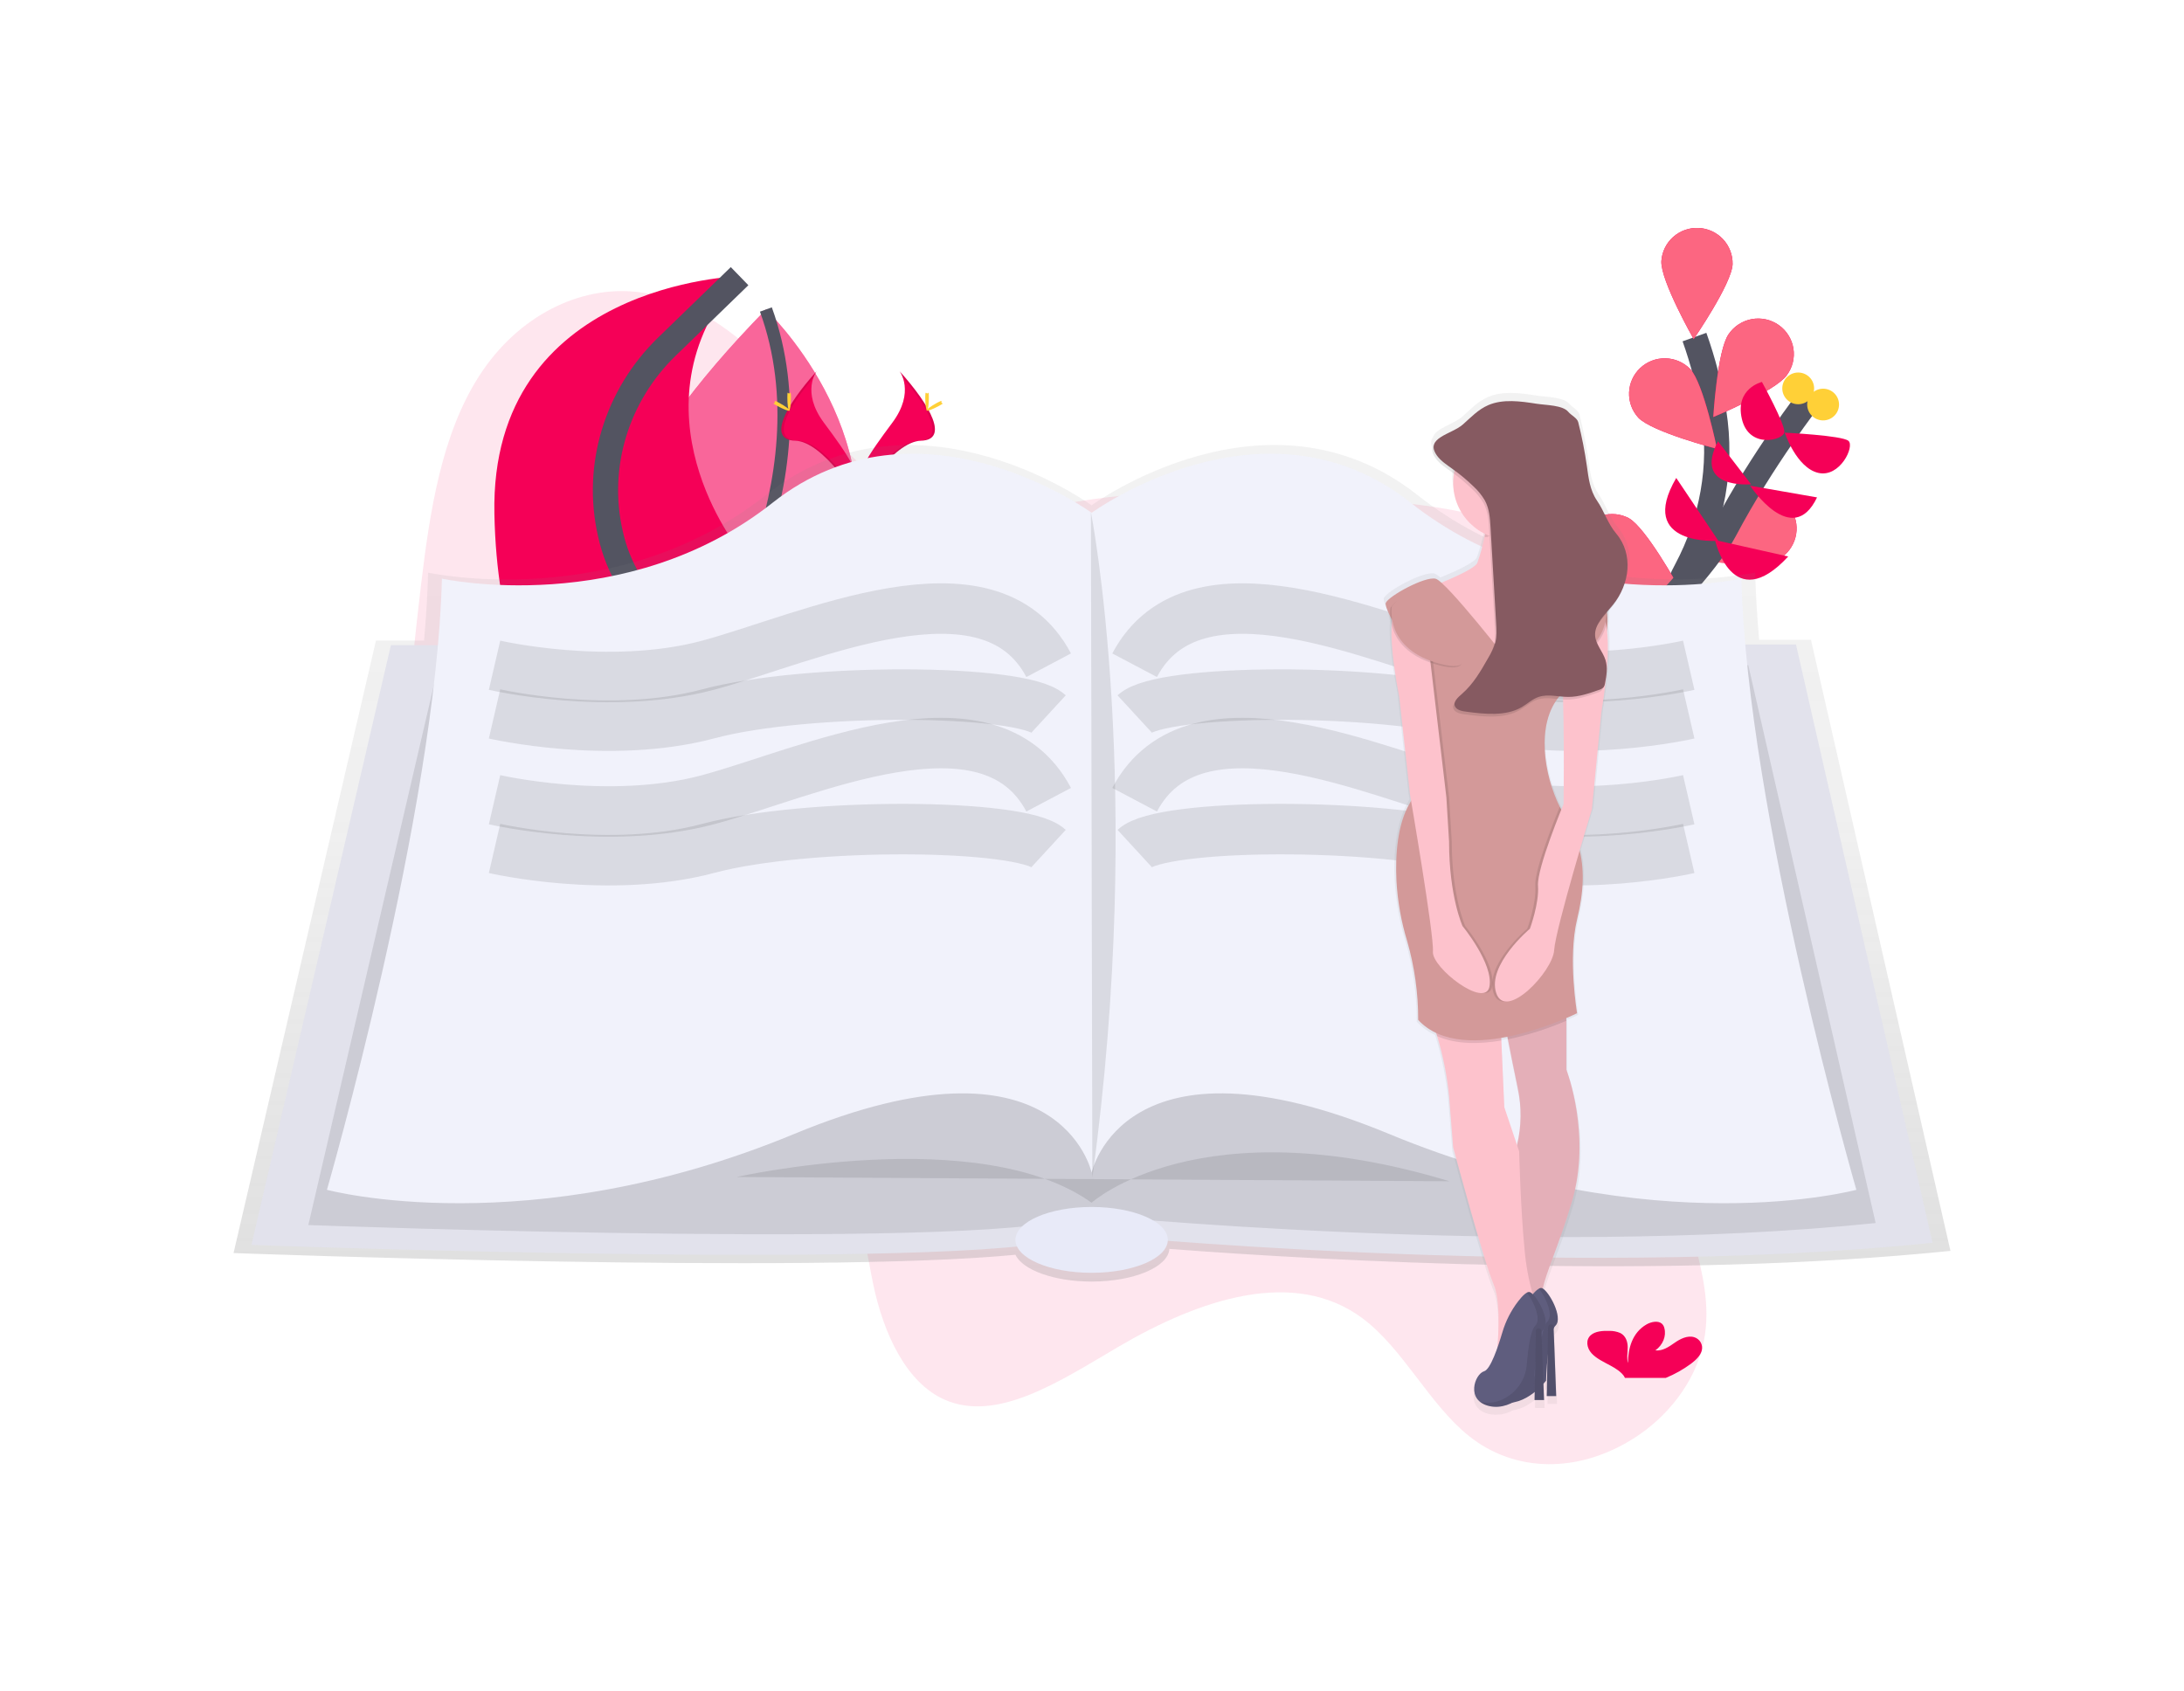 <svg width="173" height="134" viewBox="0 0 173 134" fill="none" xmlns="http://www.w3.org/2000/svg">
<g clip-path="url(#clip0)" filter="url(#filter0_d)">
<path opacity="0.1" d="M135.891 72.219C131.591 79.223 132.352 88.736 134.194 96.237C134.811 98.748 135.523 101.397 134.974 104.211C134.304 107.652 131.9 110.365 129.473 111.917C125.047 114.749 120.008 114.691 116.358 111.768C113.199 109.241 111.131 104.82 107.909 102.43C102.511 98.431 95.076 100.901 88.608 104.691C84.032 107.371 78.996 110.763 74.788 108.873C71.827 107.543 69.996 103.763 69.147 99.644C68.739 97.656 68.496 95.483 67.547 93.97C66.982 93.071 66.203 92.471 65.394 91.979C58.016 87.5 47.992 91.314 40.882 86.237C36.078 82.807 33.368 75.695 32.502 68.081C31.636 60.467 32.403 52.31 33.358 44.279C34.042 38.573 34.96 32.462 37.941 27.809C41.093 22.887 46.042 20.675 50.332 21.115C54.622 21.556 58.337 24.298 61.534 27.646C65.532 31.83 69.128 37.181 74.319 38.514C77.849 39.422 81.723 38.337 85.485 37.716C91.773 36.679 97.969 36.943 104.118 37.295C110.005 37.633 115.929 38.063 121.408 40.138C125.286 41.606 128.253 44.684 131.869 46.678C134.225 47.978 136.89 48.132 139.084 49.87C141.786 52.005 144.116 55.974 143.008 60.998C141.955 65.776 138.172 68.503 135.891 72.219Z" fill="#F50057"/>
<path d="M55.612 50.825C55.612 50.825 37.057 46.693 60.666 22.52C60.666 22.52 70.842 32.125 67.109 44.066C65.609 48.867 60.779 51.831 55.886 50.881L55.612 50.825Z" fill="#F50057"/>
<path opacity="0.4" d="M55.612 50.825C55.204 50.734 37.453 46.285 60.666 22.52C60.666 22.52 70.842 32.125 67.109 44.066C65.609 48.867 60.779 51.831 55.886 50.881L55.612 50.825Z" fill="white"/>
<path d="M55.857 50.962C55.857 50.962 65.658 36.258 60.668 22.52" stroke="#535461" stroke-miterlimit="10"/>
<path d="M131.942 65.101C131.942 65.101 128.744 52.278 133.59 43.148C135.625 39.317 136.434 34.951 135.754 30.67C135.428 28.64 134.915 26.643 134.223 24.705" stroke="#535461" stroke-width="2" stroke-miterlimit="10"/>
<path d="M137.243 18.934C137.176 20.487 134.161 24.866 134.161 24.866C134.161 24.866 131.533 20.246 131.6 18.693C131.646 17.958 131.98 17.271 132.53 16.778C133.08 16.286 133.802 16.028 134.54 16.059C135.279 16.091 135.976 16.41 136.481 16.947C136.987 17.485 137.26 18.198 137.243 18.934Z" fill="#F50057"/>
<path d="M141.538 27.728C140.635 28.995 135.713 31.04 135.713 31.04C135.713 31.04 136.029 25.739 136.932 24.471C137.143 24.161 137.414 23.896 137.729 23.692C138.044 23.488 138.397 23.348 138.767 23.281C139.137 23.215 139.517 23.222 139.884 23.304C140.251 23.385 140.599 23.539 140.905 23.756C141.212 23.973 141.472 24.248 141.67 24.567C141.869 24.885 142.001 25.239 142.06 25.61C142.119 25.98 142.103 26.358 142.013 26.721C141.923 27.085 141.761 27.427 141.537 27.728H141.538Z" fill="#F50057"/>
<path d="M140.702 42.409C139.281 43.048 133.996 42.34 133.996 42.34C133.996 42.34 136.955 37.923 138.377 37.282C139.056 36.992 139.824 36.979 140.513 37.246C141.203 37.513 141.76 38.038 142.064 38.71C142.369 39.381 142.397 40.145 142.142 40.836C141.887 41.528 141.37 42.093 140.702 42.409Z" fill="#F50057"/>
<path d="M137.558 53.376C136.266 54.245 130.937 54.435 130.937 54.435C130.937 54.435 133.104 49.584 134.397 48.714C135.018 48.312 135.772 48.169 136.498 48.316C137.223 48.463 137.862 48.887 138.277 49.498C138.691 50.109 138.848 50.858 138.714 51.583C138.579 52.308 138.164 52.952 137.558 53.376Z" fill="#F50057"/>
<path d="M129.777 31.093C130.847 32.223 136.007 33.564 136.007 33.564C136.007 33.564 134.953 28.359 133.882 27.23C133.364 26.704 132.659 26.401 131.92 26.387C131.18 26.373 130.464 26.649 129.926 27.155C129.388 27.661 129.071 28.357 129.043 29.093C129.015 29.83 129.279 30.548 129.777 31.093Z" fill="#F50057"/>
<path d="M126.264 43.959C127.625 44.713 132.947 44.462 132.947 44.462C132.947 44.462 130.383 39.807 129.02 39.05C128.368 38.707 127.607 38.632 126.9 38.84C126.193 39.048 125.595 39.524 125.236 40.165C124.876 40.806 124.782 41.561 124.974 42.27C125.166 42.98 125.629 43.586 126.264 43.959Z" fill="#F50057"/>
<path d="M124.572 56.934C125.785 57.91 131.078 58.554 131.078 58.554C131.078 58.554 129.335 53.531 128.122 52.559C127.538 52.108 126.799 51.903 126.065 51.988C125.33 52.073 124.658 52.441 124.194 53.014C123.729 53.587 123.508 54.318 123.579 55.051C123.65 55.784 124.007 56.46 124.572 56.934Z" fill="#F50057"/>
<path d="M137.243 18.934C137.176 20.487 134.161 24.866 134.161 24.866C134.161 24.866 131.533 20.246 131.6 18.693C131.646 17.958 131.98 17.271 132.53 16.778C133.08 16.286 133.802 16.028 134.54 16.059C135.279 16.091 135.976 16.41 136.481 16.947C136.987 17.485 137.26 18.198 137.243 18.934Z" fill="#FC6681"/>
<path d="M141.538 27.728C140.635 28.995 135.713 31.04 135.713 31.04C135.713 31.04 136.029 25.739 136.932 24.471C137.143 24.161 137.414 23.896 137.729 23.692C138.044 23.488 138.397 23.348 138.767 23.281C139.137 23.215 139.517 23.222 139.884 23.304C140.251 23.385 140.599 23.539 140.905 23.756C141.212 23.973 141.472 24.248 141.67 24.567C141.869 24.885 142.001 25.239 142.06 25.61C142.119 25.98 142.103 26.358 142.013 26.721C141.923 27.085 141.761 27.427 141.537 27.728H141.538Z" fill="#FC6681"/>
<path d="M140.702 42.409C139.281 43.048 133.996 42.34 133.996 42.34C133.996 42.34 136.955 37.923 138.377 37.282C139.056 36.992 139.824 36.979 140.513 37.246C141.203 37.513 141.76 38.038 142.064 38.71C142.369 39.381 142.397 40.145 142.142 40.836C141.887 41.528 141.37 42.093 140.702 42.409Z" fill="#FC6681"/>
<path d="M137.558 53.376C136.266 54.245 130.937 54.435 130.937 54.435C130.937 54.435 133.104 49.584 134.397 48.714C135.018 48.312 135.772 48.169 136.498 48.316C137.223 48.463 137.862 48.887 138.277 49.498C138.691 50.109 138.848 50.858 138.714 51.583C138.579 52.308 138.164 52.952 137.558 53.376Z" fill="#FC6681"/>
<path d="M129.777 31.093C130.847 32.223 136.007 33.564 136.007 33.564C136.007 33.564 134.953 28.359 133.882 27.23C133.364 26.704 132.659 26.401 131.92 26.387C131.18 26.373 130.464 26.649 129.926 27.155C129.388 27.661 129.071 28.357 129.043 29.093C129.015 29.83 129.279 30.548 129.777 31.093Z" fill="#FC6681"/>
<path d="M126.264 43.959C127.625 44.713 132.947 44.462 132.947 44.462C132.947 44.462 130.383 39.807 129.02 39.05C128.368 38.707 127.607 38.632 126.9 38.84C126.193 39.048 125.595 39.524 125.236 40.165C124.876 40.806 124.782 41.561 124.974 42.27C125.166 42.98 125.629 43.586 126.264 43.959Z" fill="#FC6681"/>
<path d="M124.572 56.934C125.785 57.91 131.078 58.554 131.078 58.554C131.078 58.554 129.335 53.531 128.122 52.559C127.538 52.108 126.799 51.903 126.065 51.988C125.33 52.073 124.658 52.441 124.194 53.014C123.729 53.587 123.508 54.318 123.579 55.051C123.65 55.784 124.007 56.46 124.572 56.934Z" fill="#FC6681"/>
<path d="M120.235 56.818C120.235 56.818 133.647 45.625 136.628 39.98C139.609 34.335 143.408 29.473 143.408 29.473" stroke="#535461" stroke-width="2" stroke-miterlimit="10"/>
<path d="M141.649 42.089L135.848 40.785C135.848 40.785 137.215 46.881 141.649 42.089Z" fill="#F50057"/>
<path d="M132.779 35.865L136.118 40.846C136.118 40.846 129.594 41.318 132.779 35.865Z" fill="#F50057"/>
<path d="M143.932 37.407L138.628 36.48C138.628 36.48 141.961 41.528 143.932 37.407Z" fill="#F50057"/>
<path d="M136.088 32.959L138.706 36.367C138.706 36.367 134.072 36.802 136.088 32.959Z" fill="#F50057"/>
<path d="M141.372 32.279C141.372 32.279 145.892 32.494 146.416 32.923C146.939 33.353 145.742 35.872 144.02 35.462C142.297 35.051 141.372 32.279 141.372 32.279Z" fill="#F50057"/>
<path d="M139.566 28.26C139.566 28.26 141.411 31.608 141.341 32.245C141.272 32.881 138.531 33.597 137.976 31.183C137.421 28.77 139.566 28.26 139.566 28.26Z" fill="#F50057"/>
<path d="M145.615 30.43C145.826 29.769 145.458 29.063 144.794 28.854C144.13 28.644 143.421 29.011 143.211 29.672C143.001 30.333 143.369 31.039 144.033 31.248C144.696 31.458 145.405 31.091 145.615 30.43Z" fill="#FFD037"/>
<path d="M143.642 29.149C143.852 28.488 143.485 27.782 142.821 27.573C142.157 27.363 141.448 27.729 141.238 28.391C141.028 29.052 141.395 29.758 142.059 29.967C142.723 30.176 143.432 29.81 143.642 29.149Z" fill="#FFD037"/>
<path d="M59.969 59.693C59.969 59.693 65.392 55.674 58.582 41.609C58.582 41.609 49.503 30.432 58.582 19.883C58.582 19.883 38.785 20.385 39.163 38.72C39.541 57.055 49.062 59.693 49.062 59.693H59.969Z" fill="#F50057"/>
<path d="M54.905 59.693C54.905 59.693 53.54 50.023 49.883 44.12C49.16 42.926 48.641 41.622 48.346 40.26C47.124 34.906 48.866 29.308 52.815 25.476L58.584 19.879" stroke="#535461" stroke-width="2" stroke-miterlimit="10"/>
<path d="M71.262 27.412C71.262 27.412 72.508 29.035 70.687 31.483C68.866 33.932 67.365 36.005 67.972 37.527C67.972 37.527 70.718 32.978 72.954 32.914C75.19 32.85 73.721 30.147 71.262 27.412Z" fill="#F50057"/>
<path opacity="0.1" d="M71.262 27.412C71.37 27.569 71.455 27.74 71.514 27.921C73.696 30.473 74.857 32.855 72.761 32.915C70.808 32.97 68.465 36.449 67.904 37.327C67.922 37.395 67.945 37.461 67.971 37.527C67.971 37.527 70.717 32.978 72.953 32.914C75.189 32.85 73.721 30.147 71.262 27.412Z" fill="black"/>
<path d="M73.577 29.479C73.577 30.05 73.513 30.512 73.433 30.512C73.354 30.512 73.29 30.049 73.29 29.479C73.29 28.909 73.37 29.176 73.45 29.176C73.529 29.176 73.577 28.909 73.577 29.479Z" fill="#FFD037"/>
<path d="M74.372 30.161C73.867 30.434 73.43 30.599 73.392 30.53C73.354 30.461 73.731 30.183 74.234 29.909C74.737 29.636 74.539 29.835 74.577 29.909C74.615 29.983 74.875 29.887 74.372 30.161Z" fill="#FFD037"/>
<path d="M64.685 27.412C64.685 27.412 63.439 29.035 65.26 31.483C67.081 33.932 68.581 36.005 67.975 37.527C67.975 37.527 65.228 32.978 62.992 32.914C60.757 32.85 62.223 30.147 64.685 27.412Z" fill="#F50057"/>
<path opacity="0.1" d="M64.684 27.412C64.577 27.569 64.492 27.74 64.432 27.921C62.251 30.473 61.089 32.855 63.185 32.915C65.138 32.97 67.481 36.449 68.043 37.327C68.024 37.395 68.002 37.461 67.976 37.527C67.976 37.527 65.225 32.977 62.99 32.915C60.754 32.854 62.223 30.147 64.684 27.412Z" fill="black"/>
<path d="M62.367 29.479C62.367 30.05 62.431 30.512 62.511 30.512C62.59 30.512 62.654 30.049 62.654 29.479C62.654 28.909 62.574 29.176 62.494 29.176C62.415 29.176 62.367 28.909 62.367 29.479Z" fill="#FFD037"/>
<path d="M61.572 30.161C62.077 30.434 62.514 30.599 62.552 30.53C62.59 30.461 62.213 30.183 61.71 29.909C61.207 29.636 61.404 29.835 61.367 29.909C61.329 29.983 61.069 29.887 61.572 30.161Z" fill="#FFD037"/>
<path d="M154.5 97.101L143.452 48.691H139.348C139.184 46.841 139.074 45.049 139.032 43.361C139.032 43.361 124.153 46.604 112.286 37.223C100.42 27.842 86.47 38.034 86.47 38.034L86.415 37.995V37.976V38C85.447 37.317 72.083 28.196 60.657 37.23C48.796 46.611 33.911 43.369 33.911 43.369C33.869 45.078 33.758 46.885 33.59 48.753H29.782L18.5 97.275C18.5 97.275 64.363 98.986 80.434 97.409C81.011 98.622 83.495 99.533 86.471 99.533C89.815 99.533 92.535 98.382 92.63 96.946C105.14 97.894 132.06 99.41 154.5 97.101Z" fill="url(#paint0_linear)"/>
<path d="M30.964 49.116L19.919 96.629C19.919 96.629 80.721 98.897 85.617 95.722C85.617 95.722 123.363 99.521 153.081 96.459L142.264 49.06L30.964 49.116Z" fill="#E2E2EC"/>
<path opacity="0.1" d="M34.722 50.758L24.424 95.055C24.424 95.055 81.112 97.17 85.677 94.21C85.677 94.21 120.868 97.751 148.575 94.897L138.487 50.705L34.722 50.758Z" fill="black"/>
<path d="M137.938 43.844C137.938 43.844 123.363 47.019 111.749 37.834C100.135 28.648 86.471 38.627 86.471 38.627C86.471 38.627 72.808 28.648 61.194 37.834C49.58 47.019 35.005 43.844 35.005 43.844C34.546 62.327 25.897 92.264 25.897 92.264C25.897 92.264 41.837 96.573 62.903 87.842C83.968 79.111 86.472 90.904 86.472 90.904C86.472 90.904 88.977 79.11 110.042 87.842C131.107 96.574 147.047 92.264 147.047 92.264C147.047 92.264 138.393 62.327 137.938 43.844Z" fill="#F1F2FB"/>
<path opacity="0.1" d="M58.348 91.247C58.348 91.247 77.591 86.938 86.468 93.287C86.468 93.287 95.008 85.576 114.82 91.587" fill="black"/>
<path d="M86.471 98.84C89.804 98.84 92.506 97.672 92.506 96.231C92.506 94.791 89.804 93.623 86.471 93.623C83.138 93.623 80.436 94.791 80.436 96.231C80.436 97.672 83.138 98.84 86.471 98.84Z" fill="#E8EAF8"/>
<path opacity="0.1" d="M86.414 38.57C86.414 38.57 90.741 60.456 86.528 91.299L86.414 38.57Z" fill="black"/>
<path opacity="0.1" d="M39.174 50.704C39.174 50.704 48.237 52.802 56.082 50.704C63.927 48.607 78.33 41.746 83.068 50.704" stroke="black" stroke-width="4" stroke-miterlimit="10"/>
<path opacity="0.1" d="M39.174 54.56C39.174 54.56 48.237 56.657 56.082 54.56C63.927 52.463 80.912 52.576 83.068 54.56" stroke="black" stroke-width="4" stroke-miterlimit="10"/>
<path opacity="0.1" d="M39.174 61.359C39.174 61.359 48.237 63.456 56.082 61.359C63.927 59.261 78.33 52.401 83.068 61.359" stroke="black" stroke-width="4" stroke-miterlimit="10"/>
<path opacity="0.1" d="M39.174 65.218C39.174 65.218 48.237 67.316 56.082 65.218C63.927 63.121 80.912 63.234 83.068 65.218" stroke="black" stroke-width="4" stroke-miterlimit="10"/>
<path opacity="0.1" d="M133.769 50.704C133.769 50.704 124.706 52.802 116.861 50.704C109.017 48.607 94.613 41.746 89.876 50.704" stroke="black" stroke-width="4" stroke-miterlimit="10"/>
<path opacity="0.1" d="M133.769 54.56C133.769 54.56 124.706 56.657 116.861 54.56C109.017 52.463 92.031 52.576 89.876 54.56" stroke="black" stroke-width="4" stroke-miterlimit="10"/>
<path opacity="0.1" d="M133.769 61.359C133.769 61.359 124.706 63.456 116.861 61.359C109.017 59.261 94.613 52.401 89.876 61.359" stroke="black" stroke-width="4" stroke-miterlimit="10"/>
<path opacity="0.1" d="M133.769 65.218C133.769 65.218 124.706 67.316 116.861 65.218C109.017 63.121 92.031 63.234 89.876 65.218" stroke="black" stroke-width="4" stroke-miterlimit="10"/>
<path d="M133.953 106.039C134.332 105.752 134.691 105.412 134.801 105.001C134.857 104.783 134.827 104.551 134.717 104.355C134.607 104.158 134.425 104.011 134.209 103.943C133.666 103.775 133.086 104.08 132.644 104.389C132.203 104.698 131.7 105.051 131.124 104.986C131.72 104.556 132.006 103.856 131.84 103.228C131.812 103.091 131.742 102.966 131.641 102.87C131.339 102.607 130.792 102.72 130.431 102.926C129.282 103.583 128.962 104.85 128.956 105.992C128.84 105.58 128.938 105.152 128.934 104.728C128.931 104.305 128.789 103.838 128.351 103.611C128.07 103.49 127.766 103.432 127.46 103.441C126.945 103.426 126.368 103.468 126.016 103.775C125.579 104.152 125.692 104.796 126.073 105.216C126.454 105.635 127.034 105.899 127.567 106.189C127.975 106.41 128.386 106.667 128.636 107.017C128.667 107.063 128.694 107.113 128.715 107.165H131.952C132.663 106.873 133.335 106.495 133.953 106.039Z" fill="#F50057"/>
<path d="M111.571 60.815C111.571 60.815 111.603 60.996 111.656 61.318C111.628 61.368 111.6 61.418 111.571 61.467C110.537 63.2 110.378 65.697 110.476 67.746C110.566 69.399 110.857 71.035 111.342 72.619C111.933 74.677 112.23 76.808 112.225 78.948C112.634 79.389 113.126 79.746 113.672 79.998C113.7 80.082 113.729 80.168 113.754 80.249C114.231 81.831 114.553 83.455 114.716 85.098L115.042 89.2C115.042 89.2 117.535 98.483 118.293 100.21C118.832 101.438 118.714 103.977 118.6 105.338C118.276 106.254 117.881 107.127 117.533 107.222C116.903 107.4 116.272 108.912 117.19 109.672C117.259 109.729 117.333 109.779 117.411 109.823L117.448 109.843L117.515 109.877L117.613 109.921L117.663 109.94L117.768 109.975L117.813 109.989C117.863 110.002 117.913 110.016 117.967 110.029C118.606 110.154 119.27 110.05 119.839 109.734C120.53 109.631 121.144 109.262 121.604 108.889L121.591 109.543H122.348L122.313 108.236C122.449 108.084 122.525 107.984 122.525 107.984C122.525 107.984 122.547 107.194 122.634 106.275L122.579 109.225H123.335L123.131 103.781C123.169 103.7 123.22 103.625 123.281 103.559C123.912 102.931 122.822 100.905 122.258 100.567C122.511 99.236 123.473 97.314 124.582 93.628C126.208 88.228 124.149 82.942 124.149 82.942V78.798C124.695 78.564 125.016 78.404 125.016 78.404C125.016 78.404 124.26 73.979 125.016 70.849C125.507 68.826 125.634 67.029 125.224 65.31C125.769 63.441 126.209 61.998 126.209 61.998L126.966 54.227C127.159 53.061 127.289 52.062 127.372 51.213C127.386 51.108 127.396 51.001 127.401 50.896C127.54 49.315 127.509 48.258 127.419 47.568C127.463 47.251 127.478 46.931 127.464 46.612C127.481 46.448 127.488 46.283 127.484 46.118C127.593 45.993 127.698 45.867 127.799 45.742C128.068 45.41 128.296 45.047 128.479 44.662C129.313 43.096 129.337 41.183 128.173 39.803C127.456 38.953 127.233 38.037 126.614 37.132C126.048 36.303 125.941 35.309 125.804 34.355C125.636 33.169 125.404 31.992 125.111 30.83C125.024 30.488 124.547 30.279 124.31 29.995C123.852 29.446 122.516 29.465 121.745 29.343C120.451 29.138 119.05 28.947 117.873 29.453C117.053 29.806 116.464 30.448 115.824 31.015C115.134 31.624 113.721 31.917 113.502 32.647C113.307 32.926 113.296 33.275 113.628 33.742C113.948 34.192 114.453 34.513 114.923 34.85C114.984 34.892 115.04 34.938 115.1 34.975C114.94 35.944 115.097 36.939 115.548 37.813C115.999 38.686 116.719 39.393 117.603 39.828C117.59 39.91 117.576 39.99 117.561 40.069C117.423 40.773 117.232 41.466 116.991 42.142C116.851 42.559 115.232 43.288 114.091 43.755C113.959 43.62 113.802 43.512 113.628 43.437C112.761 43.221 109.835 44.84 109.618 45.38C109.558 45.531 109.716 45.948 109.975 46.472C109.992 46.712 110.031 46.949 110.092 47.181C110.028 48.286 110.144 50.069 110.703 52.936L111.571 60.815ZM123.74 62.03C123.7 61.953 123.658 61.875 123.614 61.795C122.41 59.37 121.695 55.449 123.42 53.111C123.574 53.127 123.728 53.142 123.881 53.152C123.984 56.335 123.924 61.566 123.924 61.566C123.924 61.566 123.856 61.742 123.74 62.03ZM119.441 80.513C119.686 81.737 119.974 83.16 120.242 84.454C120.562 85.96 120.54 87.518 120.179 89.015L119.16 85.971L118.923 80.615L118.908 80.395C119.072 80.367 119.235 80.338 119.396 80.306L119.441 80.513Z" fill="url(#paint1_linear)"/>
<path d="M120.228 84.222C120.543 85.705 120.522 87.238 120.166 88.712C120.103 88.992 120.019 89.267 119.914 89.534L120.202 101.176L120.235 102.496C120.501 102.552 120.77 102.591 121.042 102.614C121.293 102.64 121.547 102.64 121.798 102.614C122.05 102.582 122.272 102.507 122.391 102.363C122.509 102.218 122.535 101.986 122.367 101.648C122.182 101.277 122.111 100.86 122.161 100.449C122.171 100.333 122.19 100.211 122.213 100.086C122.465 98.776 123.407 96.882 124.501 93.255C126.101 87.943 124.074 82.738 124.074 82.738V77.848L118.847 77.316C118.847 77.316 119.1 78.632 119.446 80.343C119.681 81.549 119.963 82.949 120.228 84.222Z" fill="#FDC2CC"/>
<path opacity="0.1" d="M120.228 84.222C120.543 85.705 120.522 87.238 120.166 88.712C120.103 88.992 120.019 89.267 119.914 89.534L120.202 101.176L120.235 102.496C120.501 102.552 120.77 102.591 121.042 102.614C121.293 102.64 121.547 102.64 121.798 102.614C122.05 102.582 122.272 102.507 122.391 102.363C122.509 102.218 122.535 101.986 122.367 101.648C122.182 101.277 122.111 100.86 122.161 100.449C122.171 100.333 122.19 100.211 122.213 100.086C122.465 98.776 123.407 96.882 124.501 93.255C126.101 87.943 124.074 82.738 124.074 82.738V77.848L118.847 77.316C118.847 77.316 119.1 78.632 119.446 80.343C119.681 81.549 119.963 82.949 120.228 84.222Z" fill="black"/>
<path d="M112.974 77.848C113.318 78.571 113.608 79.32 113.84 80.087C114.309 81.644 114.626 83.242 114.787 84.859L115.107 88.897C115.107 88.897 117.561 98.033 118.308 99.733C118.839 100.942 118.723 103.441 118.61 104.784C118.565 105.329 118.521 105.683 118.521 105.683L119.609 104.356L121.035 102.614L121.686 101.819L121.828 101.646C121.656 101.289 121.517 100.918 121.412 100.537C121.082 99.373 120.865 98.181 120.763 96.977C120.443 93.684 120.337 89.221 120.337 89.221L120.168 88.718L119.159 85.715L118.926 80.441L118.839 78.488L112.974 77.848Z" fill="#FDC2CC"/>
<path d="M121.226 100.766C120.65 101.512 120.22 102.359 119.957 103.263C119.618 104.413 119.021 106.178 118.521 106.32C117.774 106.532 117.028 108.657 118.947 109.083C120.866 109.509 122.468 107.383 122.468 107.383C122.468 107.383 122.575 103.664 123.214 103.027C123.854 102.391 122.681 100.264 122.147 100.052C121.934 99.966 121.574 100.317 121.226 100.766Z" fill="#5F5D7E"/>
<path opacity="0.1" d="M118.308 108.764C118.809 108.869 119.331 108.821 119.806 108.628C120.39 108.395 120.897 108.003 121.267 107.496C121.638 106.99 121.858 106.389 121.902 105.764C121.992 104.626 122.184 103.096 122.574 102.708C123.078 102.206 122.448 100.774 121.905 100.09C121.94 100.066 121.98 100.051 122.022 100.044C122.063 100.038 122.106 100.041 122.146 100.052C122.68 100.264 123.854 102.389 123.213 103.027C122.572 103.665 122.466 107.382 122.466 107.382C122.466 107.382 120.869 109.507 118.948 109.08C118.669 109.027 118.407 108.906 118.184 108.73C118.224 108.743 118.265 108.754 118.308 108.764Z" fill="black"/>
<path d="M123.063 103.116L123.269 108.604H122.522L122.625 103.12C122.628 103.064 122.653 103.013 122.694 102.975C122.735 102.938 122.789 102.918 122.845 102.92C122.9 102.918 122.953 102.938 122.994 102.974C123.034 103.011 123.059 103.062 123.063 103.116Z" fill="#5F5D7E"/>
<path opacity="0.15" d="M123.063 103.116L123.269 108.604H122.522L122.625 103.12C122.628 103.064 122.653 103.013 122.694 102.975C122.735 102.938 122.789 102.918 122.845 102.92C122.9 102.918 122.953 102.938 122.994 102.974C123.034 103.011 123.059 103.062 123.063 103.116Z" fill="black"/>
<path d="M120.266 101.085C119.691 101.831 119.261 102.678 118.998 103.582C118.658 104.731 118.062 106.497 117.561 106.639C116.815 106.851 116.068 108.976 117.988 109.402C119.907 109.828 121.508 107.699 121.508 107.699C121.508 107.699 121.615 103.98 122.255 103.344C122.894 102.707 121.721 100.581 121.188 100.369C120.972 100.29 120.614 100.636 120.266 101.085Z" fill="#5F5D7E"/>
<path opacity="0.1" d="M117.348 109.08C117.85 109.185 118.371 109.138 118.846 108.945C119.43 108.712 119.937 108.319 120.308 107.813C120.679 107.306 120.898 106.706 120.942 106.08C121.033 104.942 121.224 103.413 121.614 103.025C122.118 102.522 121.488 101.091 120.946 100.406C120.981 100.383 121.02 100.367 121.062 100.361C121.103 100.354 121.146 100.357 121.187 100.369C121.72 100.581 122.894 102.706 122.253 103.344C121.613 103.982 121.508 107.699 121.508 107.699C121.508 107.699 119.908 109.824 117.987 109.399C117.708 109.346 117.446 109.225 117.223 109.049C117.269 109.061 117.305 109.073 117.348 109.08Z" fill="black"/>
<path d="M122.102 103.429L122.308 108.917H121.556L121.66 103.432C121.662 103.377 121.687 103.325 121.728 103.288C121.769 103.25 121.823 103.231 121.879 103.233C121.935 103.23 121.989 103.248 122.031 103.285C122.073 103.322 122.098 103.373 122.102 103.429Z" fill="#5F5D7E"/>
<path opacity="0.15" d="M122.102 103.429L122.308 108.917H121.556L121.66 103.432C121.662 103.377 121.687 103.325 121.728 103.288C121.769 103.25 121.823 103.231 121.879 103.233C121.935 103.23 121.989 103.248 122.031 103.285C122.073 103.322 122.098 103.373 122.102 103.429Z" fill="black"/>
<path d="M113.081 44.595L117.348 51.288L122.362 51.926C122.362 51.926 125.455 45.871 125.349 45.552C125.243 45.233 123.642 44.596 122.149 43.427C120.656 42.258 122.469 37.371 122.469 37.371L117.562 37.796C117.581 37.861 117.6 37.921 117.614 37.994C117.81 38.819 117.74 39.735 117.59 40.54C117.453 41.231 117.265 41.912 117.028 42.577C116.815 43.213 113.081 44.595 113.081 44.595Z" fill="#FDC2CC"/>
<path opacity="0.1" d="M118.841 77.316C118.841 77.316 119.093 78.632 119.44 80.343C121.028 80.007 122.579 79.513 124.069 78.871V77.848L118.841 77.316Z" fill="black"/>
<path opacity="0.1" d="M112.974 77.848C113.318 78.571 113.608 79.32 113.84 80.087C115.324 80.754 117.17 80.735 118.927 80.437L118.84 78.484L112.974 77.848Z" fill="black"/>
<path d="M111.694 61.593C110.676 63.299 110.52 65.754 110.615 67.779C110.705 69.405 110.991 71.015 111.468 72.573C112.051 74.599 112.343 76.697 112.338 78.804C115.965 82.734 124.925 78.272 124.925 78.272C124.925 78.272 124.179 73.917 124.925 70.835C125.445 68.693 125.556 66.805 125.029 64.997C124.786 64.171 124.428 63.382 123.966 62.655C123.825 62.431 123.687 62.184 123.555 61.919C122.319 59.43 121.605 55.341 123.593 53.086C123.799 52.851 124.032 52.64 124.286 52.458C126.019 51.208 126.808 49.82 127.141 48.646C127.349 47.917 127.392 47.15 127.267 46.402C127.054 45.233 124.067 44.17 124.067 44.17C124.174 47.677 119.693 50.65 119.693 50.65C119.693 50.65 114.573 44.064 113.72 43.851C112.868 43.639 109.986 45.233 109.773 45.764C109.56 46.295 112.12 50.226 112.12 50.226C112.12 50.226 113.721 58.193 111.694 61.593Z" fill="#D39999"/>
<path opacity="0.1" d="M124.282 52.457C126.015 51.208 126.805 49.82 127.137 48.646C127.054 46.888 126.633 46.615 126.633 46.615C126.633 46.615 123.108 50.014 123.429 51.187C123.502 51.456 123.555 52.162 123.589 53.09C123.795 52.854 124.028 52.641 124.282 52.457Z" fill="black"/>
<path opacity="0.1" d="M118.308 76.678C119.054 78.91 122.788 74.978 122.895 73.279C122.963 72.191 124.168 67.928 125.025 64.998C124.782 64.172 124.425 63.383 123.962 62.656C123.821 62.432 123.683 62.185 123.551 61.92C123.146 62.911 121.521 66.972 121.615 68.18C121.722 69.562 120.975 71.58 120.975 71.58C120.975 71.58 117.561 74.447 118.308 76.678Z" fill="black"/>
<path d="M126.842 46.613C126.842 46.613 128.016 47.357 126.842 54.475L126.096 62.124C126.096 62.124 123.216 71.579 123.108 73.28C123.001 74.98 119.269 78.909 118.521 76.679C117.773 74.449 121.188 71.579 121.188 71.579C121.188 71.579 121.934 69.561 121.829 68.18C121.723 66.798 123.855 61.7 123.855 61.7C123.855 61.7 123.962 52.351 123.642 51.182C123.322 50.013 126.842 46.613 126.842 46.613Z" fill="#FDC2CC"/>
<path opacity="0.1" d="M111.054 45.764C111.054 45.764 109.667 46.083 111.054 53.201L111.908 60.957C111.908 60.957 113.829 72.112 113.722 73.389C113.614 74.667 117.883 77.958 118.202 76.152C118.521 74.346 116.068 71.371 116.068 71.371C116.068 71.371 114.999 69.031 114.999 64.674L114.786 61.168L113.294 48.526L111.054 45.764Z" fill="black"/>
<path d="M110.837 45.764C110.837 45.764 109.45 46.083 110.837 53.201L111.691 60.957C111.691 60.957 113.612 72.112 113.504 73.389C113.397 74.667 117.666 77.958 117.985 76.152C118.304 74.346 115.851 71.371 115.851 71.371C115.851 71.371 114.784 69.034 114.784 64.678L114.571 61.172L113.081 48.526L110.837 45.764Z" fill="#FDC2CC"/>
<path opacity="0.1" d="M110.148 46.135C110.148 46.135 109.507 49.535 113.987 50.704C118.468 51.873 113.454 46.665 113.454 46.665C113.454 46.665 111.748 44.117 110.148 46.135Z" fill="black"/>
<path d="M110.254 46.03C110.254 46.03 109.614 49.428 114.095 50.597C118.575 51.767 113.561 46.56 113.561 46.56C113.561 46.56 111.854 44.011 110.254 46.03Z" fill="#D39999"/>
<path opacity="0.1" d="M127.323 46.135C127.323 46.135 127.963 49.535 123.483 50.704C119.003 51.873 124.015 46.665 124.015 46.665C124.015 46.665 125.717 44.117 127.323 46.135Z" fill="black"/>
<path d="M127.216 46.03C127.216 46.03 127.861 49.428 123.376 50.597C118.89 51.767 123.909 46.56 123.909 46.56C123.909 46.56 125.615 44.011 127.216 46.03Z" fill="#D39999"/>
<path opacity="0.1" d="M117.59 40.54C118.179 40.711 118.838 39.337 119.535 39.337C120.272 39.337 120.967 40.808 121.582 40.496C121.762 39.506 122.023 38.532 122.362 37.584L117.614 38.001C117.808 38.821 117.74 39.735 117.59 40.54Z" fill="black"/>
<path d="M119.642 40.77C122.146 40.77 124.175 38.748 124.175 36.255C124.175 33.761 122.146 31.74 119.642 31.74C117.138 31.74 115.109 33.761 115.109 36.255C115.109 38.748 117.138 40.77 119.642 40.77Z" fill="#FDC2CC"/>
<path opacity="0.1" d="M113.718 34.307C114.033 34.749 114.53 35.06 114.993 35.397C115.565 35.805 116.105 36.255 116.609 36.744C116.966 37.068 117.27 37.444 117.513 37.859C117.873 38.527 117.921 39.283 117.964 40.019L118.404 47.621C118.433 48.123 118.462 48.637 118.333 49.128C118.203 49.546 118.019 49.946 117.787 50.318C117.206 51.346 116.608 52.393 115.672 53.207C115.36 53.477 114.979 53.826 115.144 54.18C115.278 54.465 115.689 54.557 116.042 54.598C117.524 54.797 119.165 54.966 120.413 54.247C120.883 53.975 121.273 53.586 121.8 53.418C122.534 53.185 123.343 53.428 124.125 53.427C124.955 53.427 125.747 53.152 126.521 52.88C126.669 52.843 126.805 52.767 126.914 52.659C126.976 52.57 127.015 52.467 127.027 52.359C127.144 51.742 127.255 51.103 127.063 50.499C126.855 49.845 126.307 49.279 126.245 48.603C126.164 47.664 127.034 46.899 127.66 46.126C128.991 44.483 129.288 42.115 127.921 40.494C127.216 39.658 126.995 38.756 126.386 37.866C125.829 37.051 125.723 36.072 125.589 35.133C125.423 33.965 125.195 32.807 124.906 31.663C124.821 31.326 124.351 31.12 124.117 30.84C123.666 30.3 122.352 30.319 121.595 30.199C120.322 29.998 118.947 29.809 117.783 30.308C116.976 30.655 116.396 31.288 115.766 31.844C114.873 32.638 112.707 32.886 113.718 34.307Z" fill="black"/>
<path d="M113.825 34.094C114.14 34.536 114.637 34.847 115.1 35.184C115.672 35.593 116.212 36.044 116.716 36.534C117.072 36.858 117.377 37.234 117.62 37.649C117.98 38.317 118.028 39.073 118.071 39.809L118.514 47.408C118.543 47.91 118.572 48.424 118.444 48.915C118.313 49.333 118.13 49.733 117.898 50.105C117.317 51.133 116.719 52.18 115.783 52.994C115.47 53.264 115.09 53.613 115.255 53.967C115.388 54.252 115.8 54.344 116.153 54.385C117.634 54.584 119.276 54.753 120.523 54.034C120.994 53.763 121.383 53.373 121.91 53.205C122.644 52.973 123.454 53.215 124.236 53.214C125.065 53.214 125.857 52.939 126.632 52.667C126.78 52.63 126.916 52.554 127.025 52.446C127.087 52.357 127.125 52.254 127.137 52.146C127.255 51.53 127.366 50.89 127.174 50.286C126.966 49.632 126.417 49.066 126.355 48.39C126.275 47.451 127.145 46.686 127.77 45.913C129.102 44.27 129.398 41.902 128.031 40.281C127.326 39.445 127.106 38.543 126.497 37.653C125.939 36.838 125.833 35.859 125.7 34.92C125.533 33.752 125.305 32.594 125.016 31.45C124.932 31.114 124.461 30.908 124.228 30.628C123.777 30.088 122.463 30.106 121.706 29.986C120.432 29.785 119.058 29.596 117.894 30.095C117.087 30.442 116.507 31.075 115.876 31.631C114.974 32.425 112.813 32.673 113.825 34.094Z" fill="#865A61"/>
</g>
<defs>
<filter id="filter0_d" x="0.5" y="0" width="172" height="134" filterUnits="userSpaceOnUse" color-interpolation-filters="sRGB">
<feFlood flood-opacity="0" result="BackgroundImageFix"/>
<feColorMatrix in="SourceAlpha" type="matrix" values="0 0 0 0 0 0 0 0 0 0 0 0 0 0 0 0 0 0 127 0"/>
<feOffset dy="2"/>
<feGaussianBlur stdDeviation="9"/>
<feColorMatrix type="matrix" values="0 0 0 0 0 0 0 0 0 0 0 0 0 0 0 0 0 0 0.25 0"/>
<feBlend mode="normal" in2="BackgroundImageFix" result="effect1_dropShadow"/>
<feBlend mode="normal" in="SourceGraphic" in2="effect1_dropShadow" result="shape"/>
</filter>
<linearGradient id="paint0_linear" x1="86.5" y1="99.532" x2="86.5" y2="33.257" gradientUnits="userSpaceOnUse">
<stop stop-color="#808080" stop-opacity="0.25"/>
<stop offset="0.54" stop-color="#808080" stop-opacity="0.12"/>
<stop offset="1" stop-color="#808080" stop-opacity="0.1"/>
</linearGradient>
<linearGradient id="paint1_linear" x1="-17518.9" y1="65523" x2="-17518.9" y2="13339.7" gradientUnits="userSpaceOnUse">
<stop stop-color="#808080" stop-opacity="0.25"/>
<stop offset="0.54" stop-color="#808080" stop-opacity="0.12"/>
<stop offset="1" stop-color="#808080" stop-opacity="0.1"/>
</linearGradient>
<clipPath id="clip0">
<rect width="136" height="98" fill="white" transform="translate(18.5 16)"/>
</clipPath>
</defs>
</svg>
